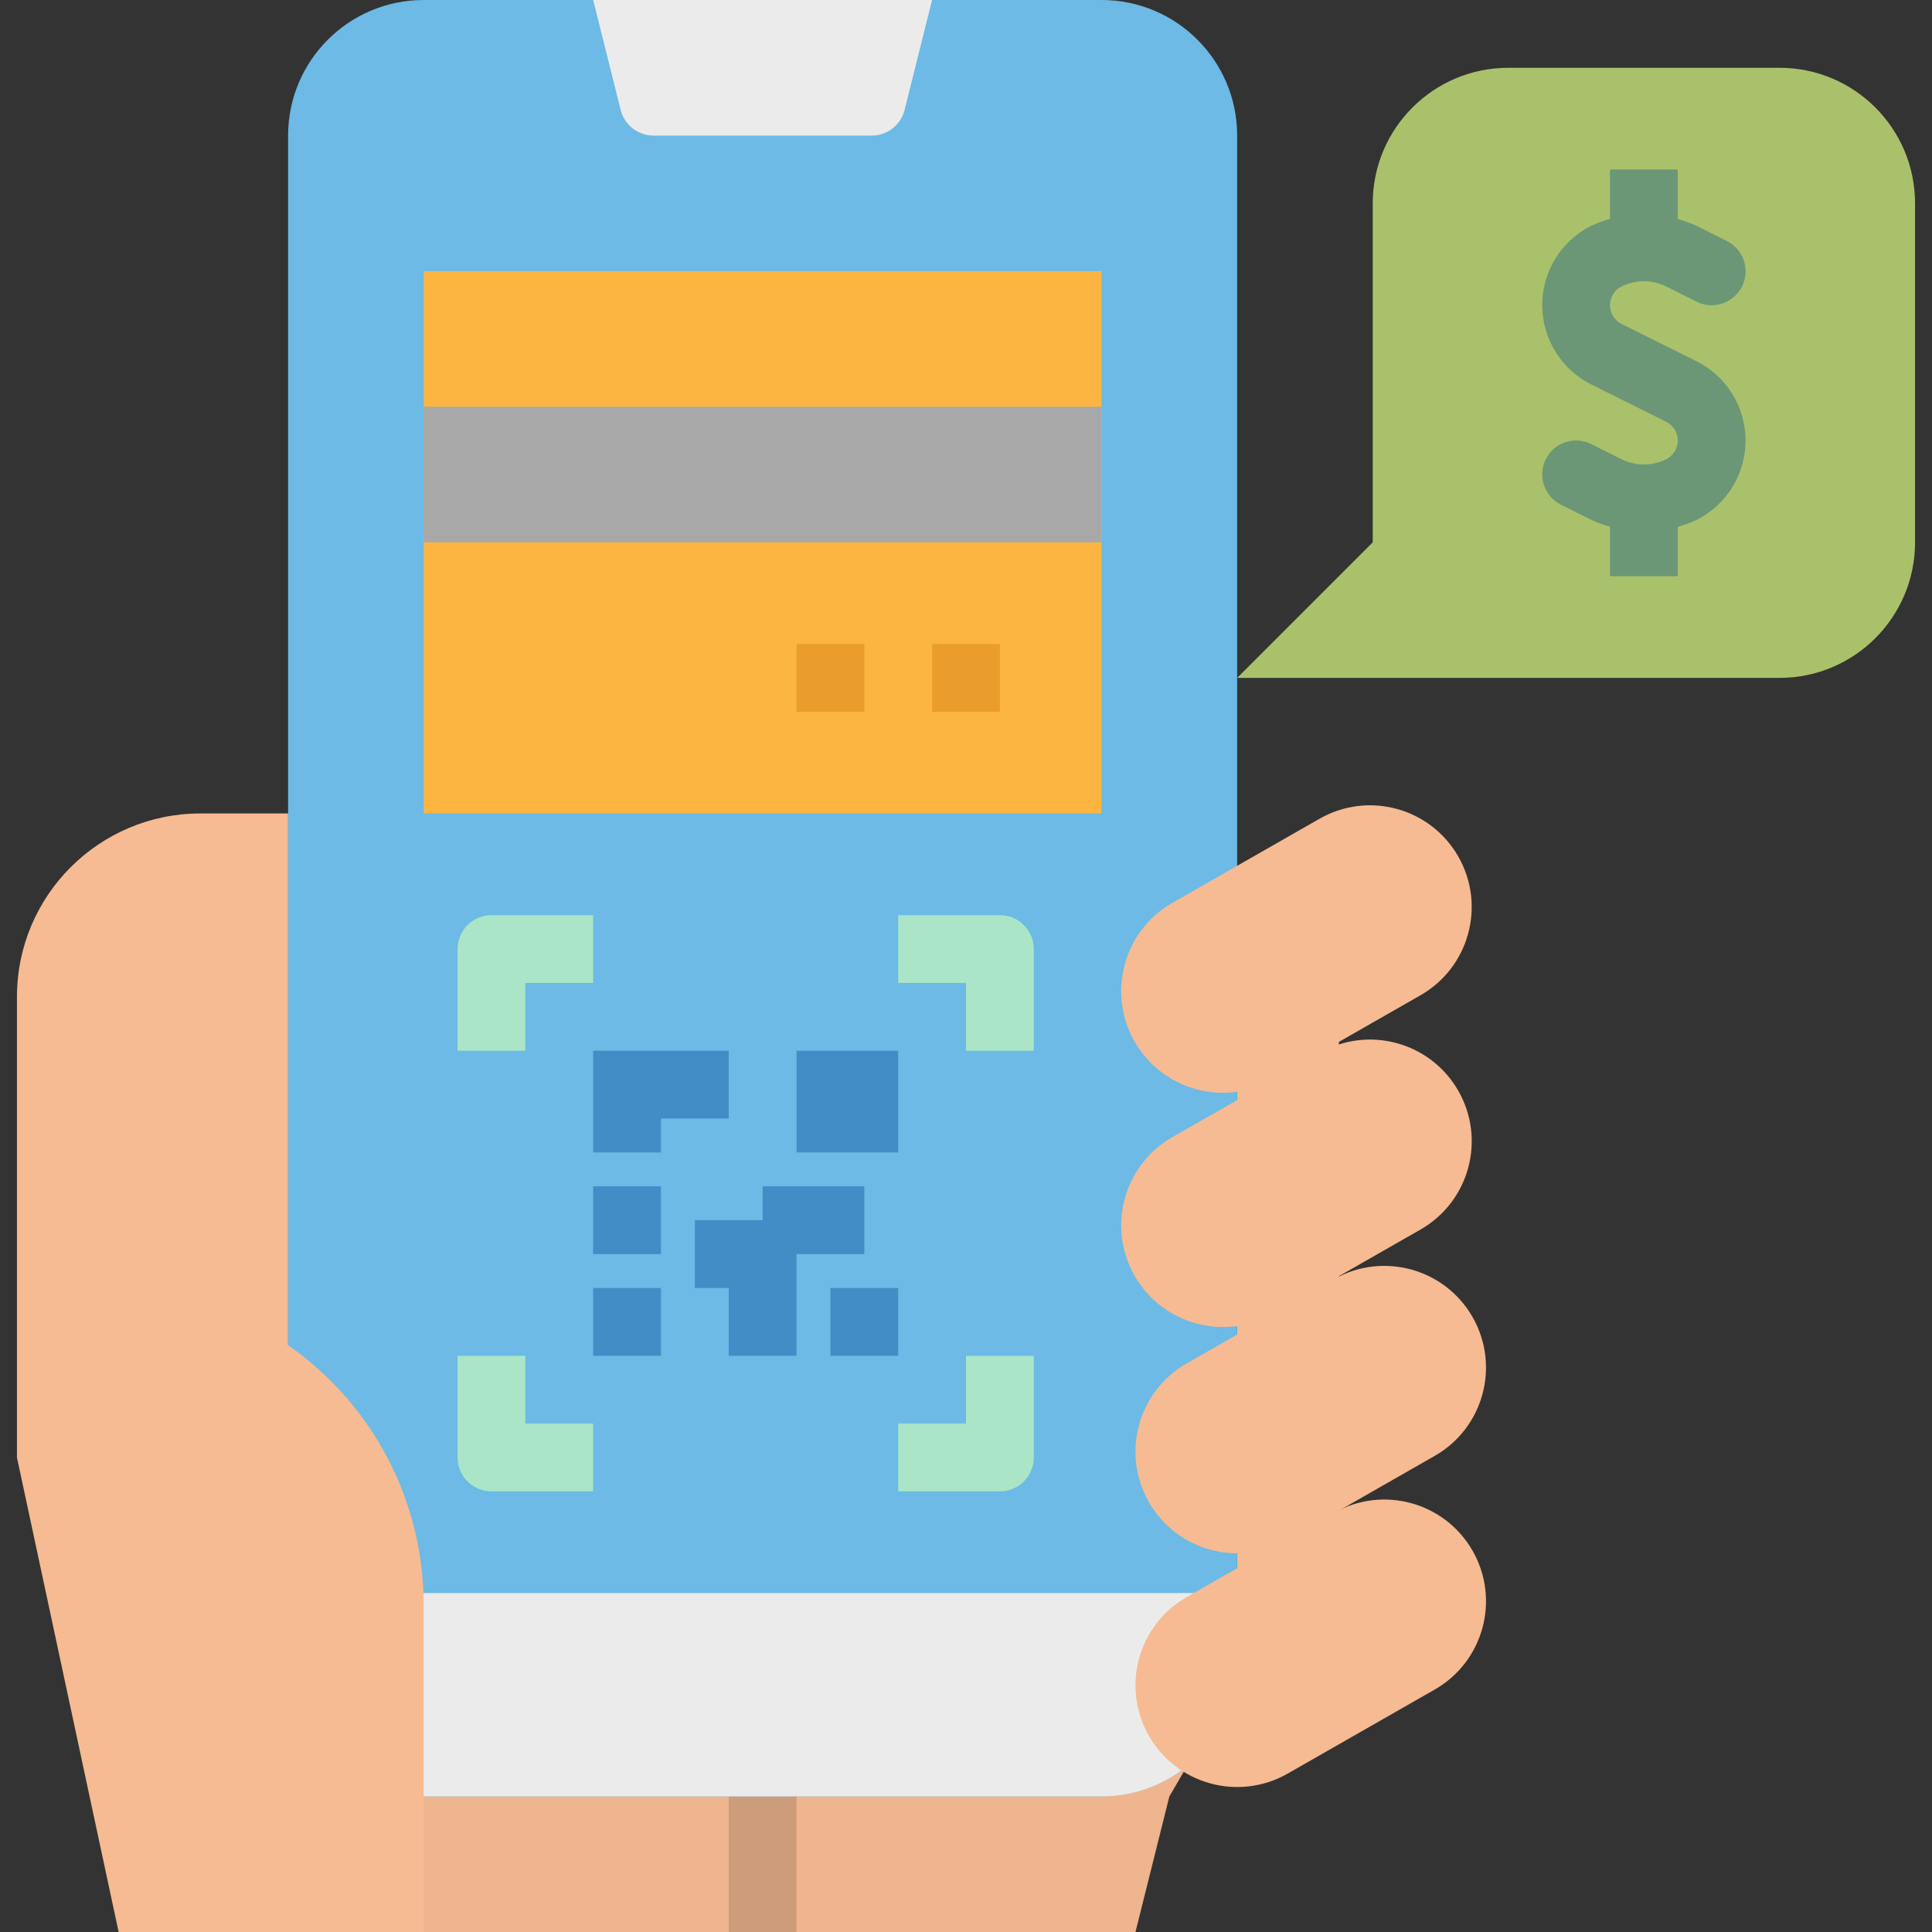 <svg height="456pt" viewBox="-4 0 456 456" width="456pt" xmlns="http://www.w3.org/2000/svg"><rect x="-4" y="0" width="456" height="456" fill="#333333" stroke="none"/><path d="m288 240h24v144h-24zm0 0" fill="#f6bb92"/><path d="m264 456h-176v-40l193.336-8-9.336 16zm0 0" fill="#eeb58e"/><path d="m168 416h16v40h-16zm0 0" fill="#cd9c7a"/><path d="m96 0h160c17.672 0 32 14.328 32 32v360c0 17.672-14.328 32-32 32h-160c-17.672 0-32-14.328-32-32v-360c0-17.672 14.328-32 32-32zm0 0" fill="#6cbae5"/><path d="m96 64h160v128h-160zm0 0" fill="#fbb540"/><path d="m96 96h160v32h-160zm0 0" fill="#a8a8a8"/><path d="m184 152h16v16h-16zm0 0" fill="#ea9d2d"/><path d="m216 152h16v16h-16zm0 0" fill="#ea9d2d"/><path d="m201.754 32h-51.508c-3.668 0-6.867-2.496-7.758-6.055l-6.488-25.945h80l-6.488 25.945c-.891 3.559-4.09 6.055-7.758 6.055zm0 0" fill="#ebebeb"/><path d="m64 376h224v16c0 17.672-14.328 32-32 32h-160c-17.672 0-32-14.328-32-32zm0 0" fill="#ebebeb"/><path d="m272.719 213.086 34.73-19.848c11.508-6.574 26.168-2.578 32.746 8.93 6.574 11.512 2.574 26.172-8.934 32.746l-34.727 19.848c-11.512 6.574-26.172 2.578-32.746-8.934-6.578-11.508-2.578-26.168 8.93-32.742zm0 0" fill="#f6bb92"/><path d="m272.727 268.375 34.727-19.844c11.512-6.578 26.172-2.578 32.746 8.93 6.578 11.508 2.578 26.168-8.93 32.746l-34.73 19.844c-11.508 6.578-26.168 2.578-32.746-8.93-6.574-11.508-2.578-26.168 8.934-32.746zm0 0" fill="#f6bb92"/><path d="m276.094 321.793 34.73-19.848c11.508-6.574 26.168-2.578 32.746 8.93 6.574 11.508 2.578 26.172-8.934 32.746l-34.727 19.848c-11.508 6.574-26.172 2.574-32.746-8.934-6.578-11.508-2.578-26.168 8.93-32.742zm0 0" fill="#f6bb92"/><path d="m276.098 376.941 34.73-19.848c11.508-6.574 26.168-2.578 32.742 8.934 6.578 11.508 2.578 26.168-8.93 32.742l-34.727 19.848c-11.512 6.574-26.172 2.578-32.746-8.93-6.578-11.512-2.578-26.172 8.93-32.746zm0 0" fill="#f6bb92"/><path d="m64 317.496v-125.496h-20.711c-23.906.004-43.285 19.383-43.289 43.289v108.711l24 112h72v-77.215c.004-24.438-11.949-47.328-32-61.289zm0 0" fill="#f6bb92"/><path d="m232 352h-24v-16h16v-16h16v24c0 4.418-3.582 8-8 8zm0 0" fill="#aae5c8"/><path d="m240 248h-16v-16h-16v-16h24c4.418 0 8 3.582 8 8zm0 0" fill="#aae5c8"/><path d="m136 352h-24c-4.418 0-8-3.582-8-8v-24h16v16h16zm0 0" fill="#aae5c8"/><path d="m120 248h-16v-24c0-4.418 3.582-8 8-8h24v16h-16zm0 0" fill="#aae5c8"/><path d="m416 160h-128l32-32v-80c0-17.672 14.328-32 32-32h64c17.672 0 32 14.328 32 32v80c0 17.672-14.328 32-32 32zm0 0" fill="#aac16b"/><path d="m396.426 85.266-17.691-8.801c-1.676-.836-2.734-2.551-2.734-4.426s1.059-3.586 2.734-4.422c3.316-1.648 7.215-1.648 10.531 0l7.16 3.582c3.953 1.977 8.758.371 10.734-3.582 1.977-3.957.371-8.762-3.586-10.738l-7.148-3.574c-1.43-.66-2.906-1.195-4.426-1.602v-11.703h-16v11.672c-1.52.406-2.996.941-4.426 1.602-7.094 3.551-11.57 10.801-11.57 18.734 0 7.934 4.477 15.184 11.57 18.734l17.691 8.801c1.676.836 2.734 2.551 2.734 4.426s-1.059 3.586-2.734 4.422c-3.316 1.648-7.215 1.648-10.531 0l-7.16-3.582c-3.953-1.977-8.758-.371-10.734 3.582-1.977 3.957-.371 8.762 3.586 10.738l7.148 3.574c1.43.66 2.906 1.195 4.426 1.602v11.695h16v-11.672c1.52-.406 2.996-.941 4.426-1.602 7.094-3.551 11.57-10.801 11.57-18.734 0-7.934-4.477-15.184-11.57-18.734zm0 0" fill="#6b9777"/><g fill="#428dc5"><path d="m192 304h16v16h-16zm0 0"/><path d="m184 248h24v24h-24zm0 0"/><path d="m168 248h-32v24h16v-8h16zm0 0"/><path d="m136 304h16v16h-16zm0 0"/><path d="m136 280h16v16h-16zm0 0"/><path d="m200 280h-24v8h-16v16h8v16h16v-24h16zm0 0"/></g></svg>